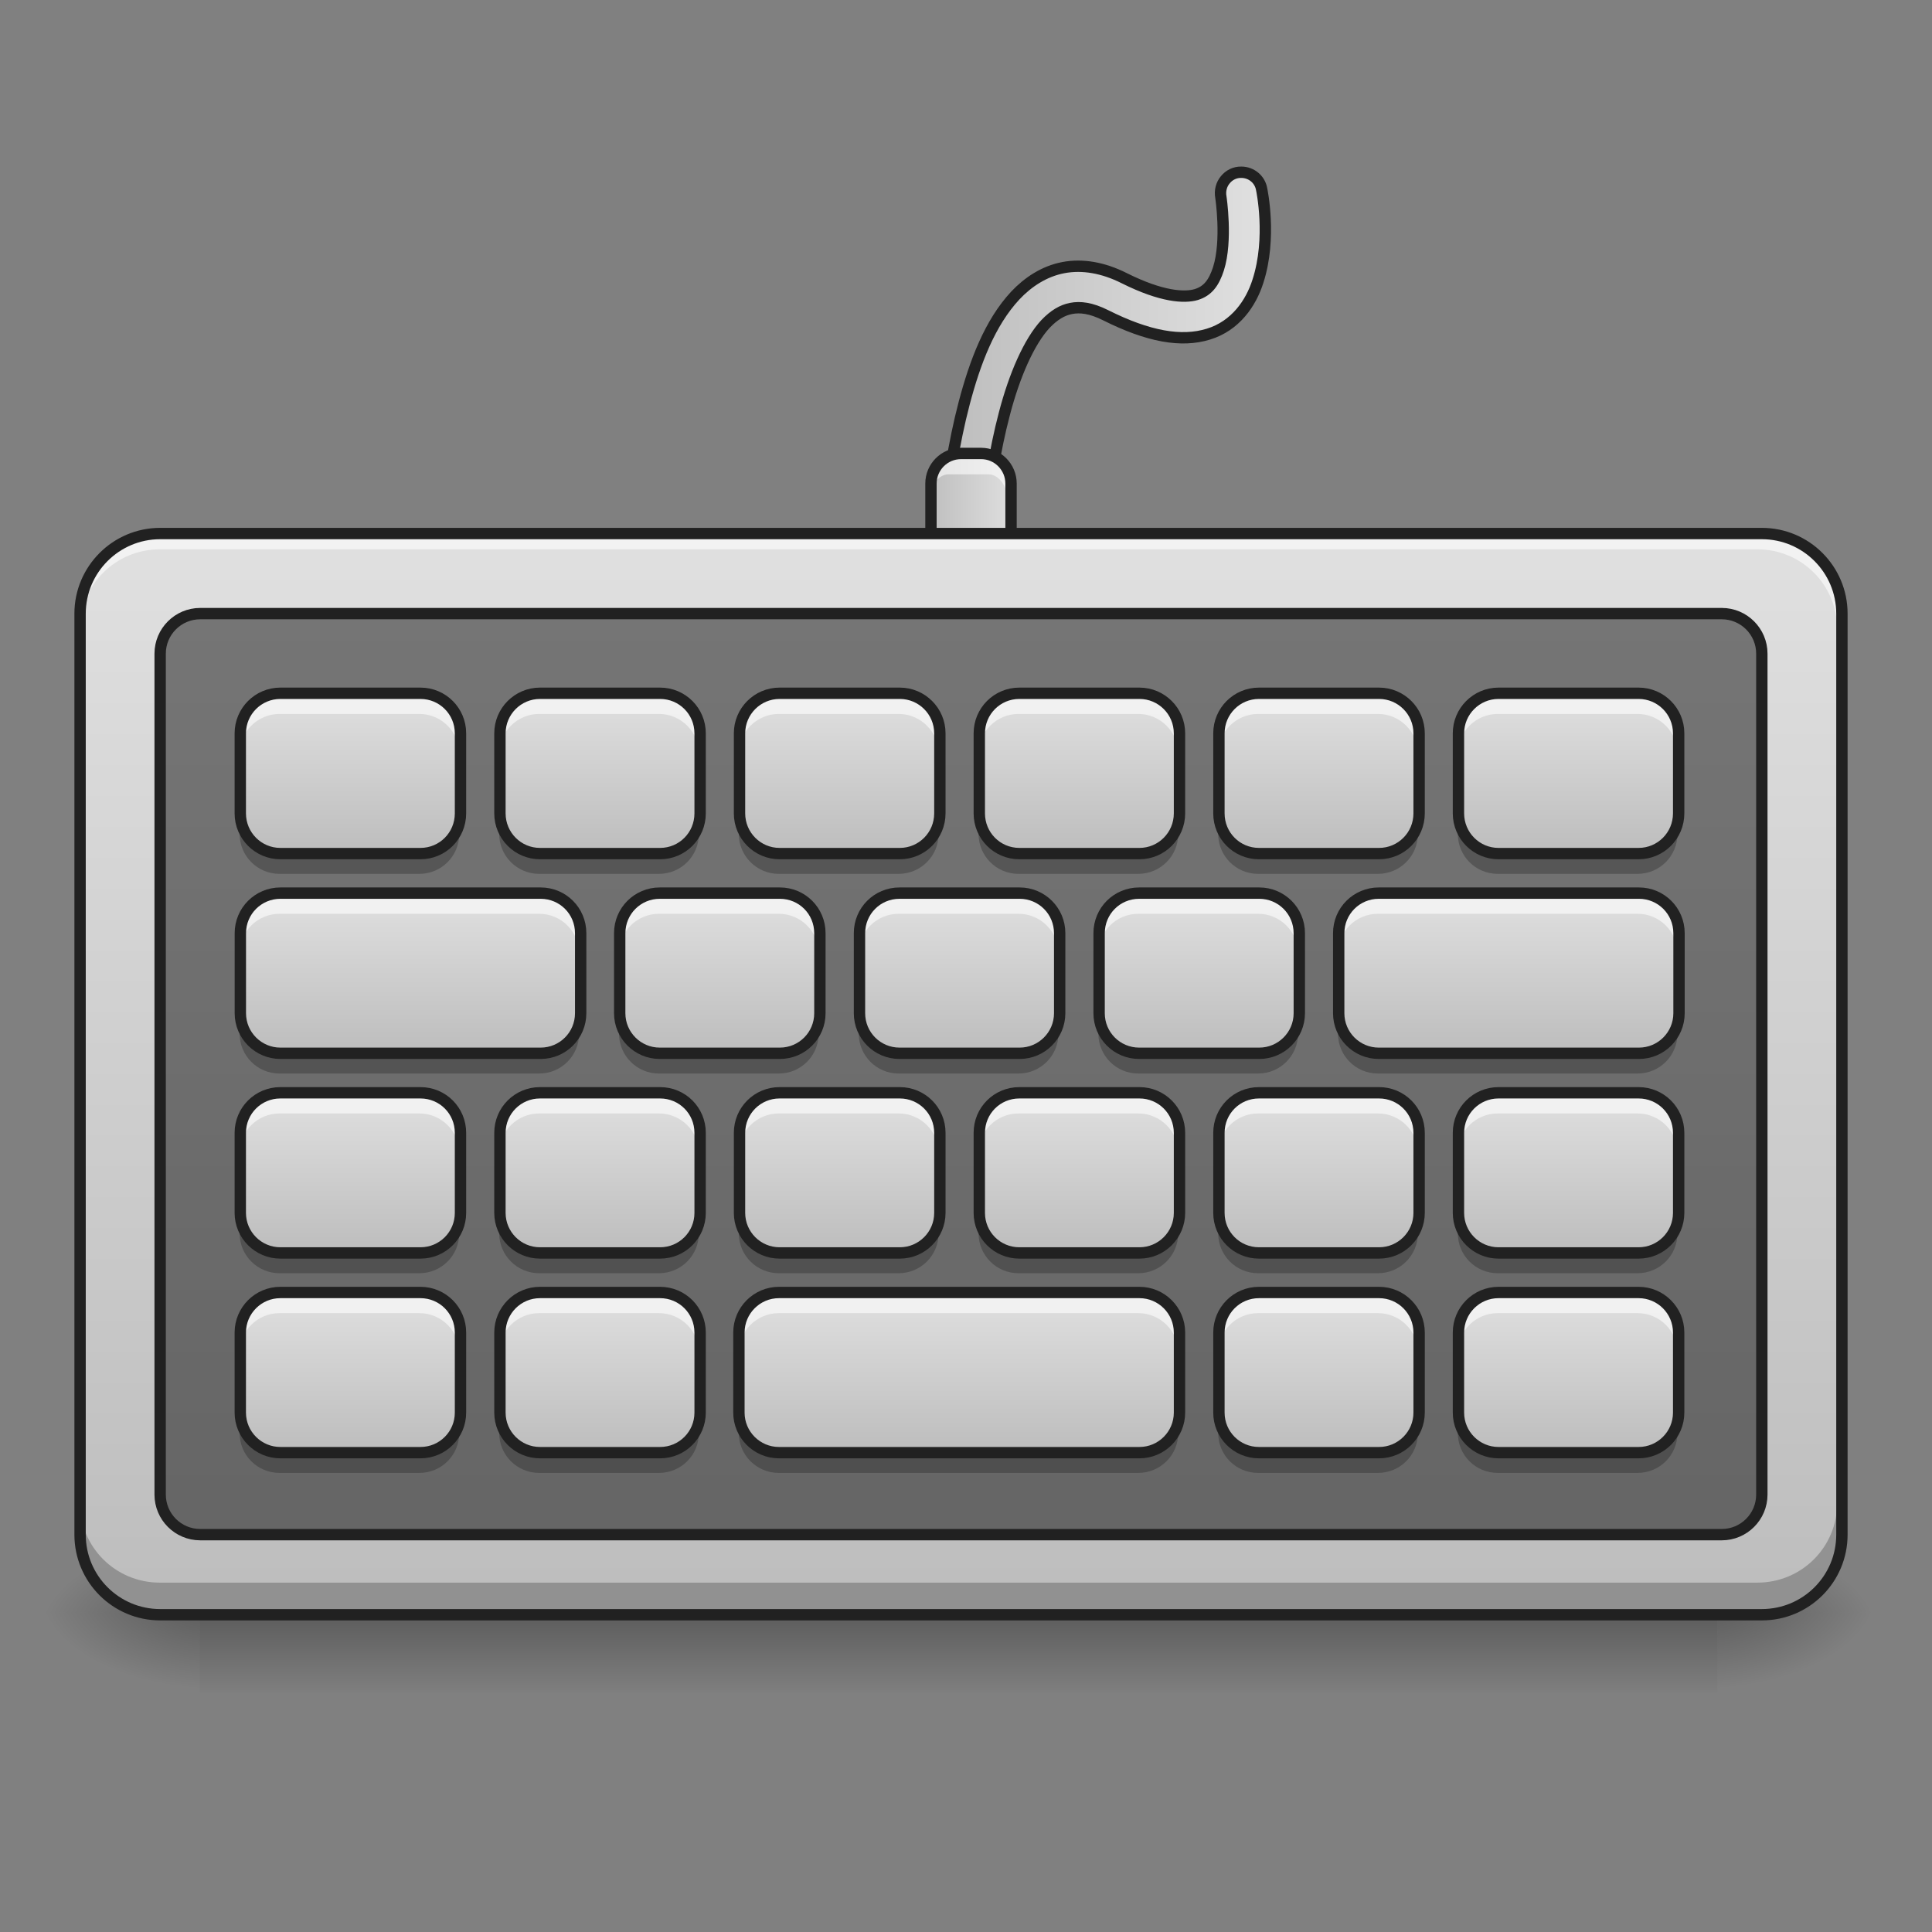 <?xml version="1.0" encoding="UTF-8"?>
<svg xmlns="http://www.w3.org/2000/svg" xmlns:xlink="http://www.w3.org/1999/xlink" width="48px" height="48px" viewBox="0 0 48 48" version="1.1">
<rect x="0" y="0" width="48" height="48" fill="#808080" stroke="none"/>
<defs>
<linearGradient id="linear0" gradientUnits="userSpaceOnUse" x1="254" y1="233.5" x2="254" y2="254.667" gradientTransform="matrix(0.094,0,0,0.094,-0,18.174)">
<stop offset="0" style="stop-color:rgb(0%,0%,0%);stop-opacity:0.275;"/>
<stop offset="1" style="stop-color:rgb(0%,0%,0%);stop-opacity:0;"/>
</linearGradient>
<radialGradient id="radial0" gradientUnits="userSpaceOnUse" cx="450.909" cy="189.579" fx="450.909" fy="189.579" r="21.167" gradientTransform="matrix(0,-0.117,-0.211,-0,82.165,93.408)">
<stop offset="0" style="stop-color:rgb(0%,0%,0%);stop-opacity:0.314;"/>
<stop offset="0.222" style="stop-color:rgb(0%,0%,0%);stop-opacity:0.275;"/>
<stop offset="1" style="stop-color:rgb(0%,0%,0%);stop-opacity:0;"/>
</radialGradient>
<radialGradient id="radial1" gradientUnits="userSpaceOnUse" cx="450.909" cy="189.579" fx="450.909" fy="189.579" r="21.167" gradientTransform="matrix(-0,0.117,0.211,0,-34.536,-13.276)">
<stop offset="0" style="stop-color:rgb(0%,0%,0%);stop-opacity:0.314;"/>
<stop offset="0.222" style="stop-color:rgb(0%,0%,0%);stop-opacity:0.275;"/>
<stop offset="1" style="stop-color:rgb(0%,0%,0%);stop-opacity:0;"/>
</radialGradient>
<radialGradient id="radial2" gradientUnits="userSpaceOnUse" cx="450.909" cy="189.579" fx="450.909" fy="189.579" r="21.167" gradientTransform="matrix(-0,-0.117,0.211,-0,-34.536,93.408)">
<stop offset="0" style="stop-color:rgb(0%,0%,0%);stop-opacity:0.314;"/>
<stop offset="0.222" style="stop-color:rgb(0%,0%,0%);stop-opacity:0.275;"/>
<stop offset="1" style="stop-color:rgb(0%,0%,0%);stop-opacity:0;"/>
</radialGradient>
<radialGradient id="radial3" gradientUnits="userSpaceOnUse" cx="450.909" cy="189.579" fx="450.909" fy="189.579" r="21.167" gradientTransform="matrix(0,0.117,-0.211,0,82.165,-13.276)">
<stop offset="0" style="stop-color:rgb(0%,0%,0%);stop-opacity:0.314;"/>
<stop offset="0.222" style="stop-color:rgb(0%,0%,0%);stop-opacity:0.275;"/>
<stop offset="1" style="stop-color:rgb(0%,0%,0%);stop-opacity:0;"/>
</radialGradient>
<linearGradient id="linear1" gradientUnits="userSpaceOnUse" x1="248.51" y1="-113.104" x2="334.441" y2="-113.104" gradientTransform="matrix(1,0,0,1,0,0)">
<stop offset="0" style="stop-color:rgb(74.118%,74.118%,74.118%);stop-opacity:1;"/>
<stop offset="1" style="stop-color:rgb(87.843%,87.843%,87.843%);stop-opacity:1;"/>
</linearGradient>
<linearGradient id="linear2" gradientUnits="userSpaceOnUse" x1="248.509" y1="-113.088" x2="334.441" y2="-113.088" gradientTransform="matrix(1,0,0,1,0,0)">
<stop offset="0" style="stop-color:rgb(74.118%,74.118%,74.118%);stop-opacity:1;"/>
<stop offset="1" style="stop-color:rgb(87.843%,87.843%,87.843%);stop-opacity:1;"/>
</linearGradient>
<linearGradient id="linear3" gradientUnits="userSpaceOnUse" x1="244.562" y1="-76.062" x2="268.729" y2="-76.062" gradientTransform="matrix(0.094,0,0,0.094,0,20.158)">
<stop offset="0" style="stop-color:rgb(74.118%,74.118%,74.118%);stop-opacity:1;"/>
<stop offset="1" style="stop-color:rgb(87.843%,87.843%,87.843%);stop-opacity:1;"/>
</linearGradient>
<linearGradient id="linear4" gradientUnits="userSpaceOnUse" x1="254" y1="180.583" x2="254" y2="-105.167" gradientTransform="matrix(0.094,0,0,0.094,0,23.135)">
<stop offset="0" style="stop-color:rgb(74.118%,74.118%,74.118%);stop-opacity:1;"/>
<stop offset="1" style="stop-color:rgb(87.843%,87.843%,87.843%);stop-opacity:1;"/>
</linearGradient>
<linearGradient id="linear5" gradientUnits="userSpaceOnUse" x1="105.833" y1="-31.083" x2="105.833" y2="-73.417" gradientTransform="matrix(0.094,0,0,0.094,11.411,24.127)">
<stop offset="0" style="stop-color:rgb(74.118%,74.118%,74.118%);stop-opacity:1;"/>
<stop offset="1" style="stop-color:rgb(87.843%,87.843%,87.843%);stop-opacity:1;"/>
</linearGradient>
<linearGradient id="linear6" gradientUnits="userSpaceOnUse" x1="105.833" y1="-31.083" x2="105.833" y2="-73.417" gradientTransform="matrix(0.094,0,0,0.094,23.319,24.127)">
<stop offset="0" style="stop-color:rgb(74.118%,74.118%,74.118%);stop-opacity:1;"/>
<stop offset="1" style="stop-color:rgb(87.843%,87.843%,87.843%);stop-opacity:1;"/>
</linearGradient>
<linearGradient id="linear7" gradientUnits="userSpaceOnUse" x1="105.833" y1="-31.083" x2="105.833" y2="-73.417" gradientTransform="matrix(0.094,0,0,0.094,17.365,24.127)">
<stop offset="0" style="stop-color:rgb(74.118%,74.118%,74.118%);stop-opacity:1;"/>
<stop offset="1" style="stop-color:rgb(87.843%,87.843%,87.843%);stop-opacity:1;"/>
</linearGradient>
<linearGradient id="linear8" gradientUnits="userSpaceOnUse" x1="105.833" y1="-31.083" x2="105.833" y2="-73.417" gradientTransform="matrix(0.094,0,0,0.094,5.458,24.127)">
<stop offset="0" style="stop-color:rgb(74.118%,74.118%,74.118%);stop-opacity:1;"/>
<stop offset="1" style="stop-color:rgb(87.843%,87.843%,87.843%);stop-opacity:1;"/>
</linearGradient>
<linearGradient id="linear9" gradientUnits="userSpaceOnUse" x1="105.833" y1="-31.083" x2="105.833" y2="-73.417" gradientTransform="matrix(0.094,0,0,0.094,-0.496,24.127)">
<stop offset="0" style="stop-color:rgb(74.118%,74.118%,74.118%);stop-opacity:1;"/>
<stop offset="1" style="stop-color:rgb(87.843%,87.843%,87.843%);stop-opacity:1;"/>
</linearGradient>
<linearGradient id="linear10" gradientUnits="userSpaceOnUse" x1="105.833" y1="-31.083" x2="105.833" y2="-73.417" gradientTransform="matrix(0.094,0,0,0.094,8.434,29.089)">
<stop offset="0" style="stop-color:rgb(74.118%,74.118%,74.118%);stop-opacity:1;"/>
<stop offset="1" style="stop-color:rgb(87.843%,87.843%,87.843%);stop-opacity:1;"/>
</linearGradient>
<linearGradient id="linear11" gradientUnits="userSpaceOnUse" x1="105.833" y1="-31.083" x2="105.833" y2="-73.417" gradientTransform="matrix(0.094,0,0,0.094,14.388,29.089)">
<stop offset="0" style="stop-color:rgb(74.118%,74.118%,74.118%);stop-opacity:1;"/>
<stop offset="1" style="stop-color:rgb(87.843%,87.843%,87.843%);stop-opacity:1;"/>
</linearGradient>
<linearGradient id="linear12" gradientUnits="userSpaceOnUse" x1="105.833" y1="-31.083" x2="105.833" y2="-73.417" gradientTransform="matrix(0.094,0,0,0.094,-0.992,29.089)">
<stop offset="0" style="stop-color:rgb(74.118%,74.118%,74.118%);stop-opacity:1;"/>
<stop offset="1" style="stop-color:rgb(87.843%,87.843%,87.843%);stop-opacity:1;"/>
</linearGradient>
<linearGradient id="linear13" gradientUnits="userSpaceOnUse" x1="105.833" y1="-31.083" x2="105.833" y2="-73.417" gradientTransform="matrix(0.094,0,0,0.094,26.295,29.089)">
<stop offset="0" style="stop-color:rgb(74.118%,74.118%,74.118%);stop-opacity:1;"/>
<stop offset="1" style="stop-color:rgb(87.843%,87.843%,87.843%);stop-opacity:1;"/>
</linearGradient>
<linearGradient id="linear14" gradientUnits="userSpaceOnUse" x1="105.833" y1="-31.083" x2="105.833" y2="-73.417" gradientTransform="matrix(0.094,0,0,0.094,20.342,29.089)">
<stop offset="0" style="stop-color:rgb(74.118%,74.118%,74.118%);stop-opacity:1;"/>
<stop offset="1" style="stop-color:rgb(87.843%,87.843%,87.843%);stop-opacity:1;"/>
</linearGradient>
<linearGradient id="linear15" gradientUnits="userSpaceOnUse" x1="105.833" y1="-31.083" x2="105.833" y2="-73.417" gradientTransform="matrix(0.094,0,0,0.094,29.768,24.127)">
<stop offset="0" style="stop-color:rgb(74.118%,74.118%,74.118%);stop-opacity:1;"/>
<stop offset="1" style="stop-color:rgb(87.843%,87.843%,87.843%);stop-opacity:1;"/>
</linearGradient>
<linearGradient id="linear16" gradientUnits="userSpaceOnUse" x1="105.833" y1="-31.083" x2="105.833" y2="-73.417" gradientTransform="matrix(0.094,0,0,0.094,11.411,34.05)">
<stop offset="0" style="stop-color:rgb(74.118%,74.118%,74.118%);stop-opacity:1;"/>
<stop offset="1" style="stop-color:rgb(87.843%,87.843%,87.843%);stop-opacity:1;"/>
</linearGradient>
<linearGradient id="linear17" gradientUnits="userSpaceOnUse" x1="105.833" y1="-31.083" x2="105.833" y2="-73.417" gradientTransform="matrix(0.094,0,0,0.094,23.319,34.05)">
<stop offset="0" style="stop-color:rgb(74.118%,74.118%,74.118%);stop-opacity:1;"/>
<stop offset="1" style="stop-color:rgb(87.843%,87.843%,87.843%);stop-opacity:1;"/>
</linearGradient>
<linearGradient id="linear18" gradientUnits="userSpaceOnUse" x1="105.833" y1="-31.083" x2="105.833" y2="-73.417" gradientTransform="matrix(0.094,0,0,0.094,17.365,34.05)">
<stop offset="0" style="stop-color:rgb(74.118%,74.118%,74.118%);stop-opacity:1;"/>
<stop offset="1" style="stop-color:rgb(87.843%,87.843%,87.843%);stop-opacity:1;"/>
</linearGradient>
<linearGradient id="linear19" gradientUnits="userSpaceOnUse" x1="105.833" y1="-31.083" x2="105.833" y2="-73.417" gradientTransform="matrix(0.094,0,0,0.094,5.458,34.05)">
<stop offset="0" style="stop-color:rgb(74.118%,74.118%,74.118%);stop-opacity:1;"/>
<stop offset="1" style="stop-color:rgb(87.843%,87.843%,87.843%);stop-opacity:1;"/>
</linearGradient>
<linearGradient id="linear20" gradientUnits="userSpaceOnUse" x1="105.833" y1="-31.083" x2="105.833" y2="-73.417" gradientTransform="matrix(0.094,0,0,0.094,-0.496,34.05)">
<stop offset="0" style="stop-color:rgb(74.118%,74.118%,74.118%);stop-opacity:1;"/>
<stop offset="1" style="stop-color:rgb(87.843%,87.843%,87.843%);stop-opacity:1;"/>
</linearGradient>
<linearGradient id="linear21" gradientUnits="userSpaceOnUse" x1="105.833" y1="-31.083" x2="105.833" y2="-73.417" gradientTransform="matrix(0.094,0,0,0.094,29.768,34.05)">
<stop offset="0" style="stop-color:rgb(74.118%,74.118%,74.118%);stop-opacity:1;"/>
<stop offset="1" style="stop-color:rgb(87.843%,87.843%,87.843%);stop-opacity:1;"/>
</linearGradient>
<linearGradient id="linear22" gradientUnits="userSpaceOnUse" x1="105.833" y1="-31.083" x2="105.833" y2="-73.417" gradientTransform="matrix(0.094,0,0,0.094,23.319,39.012)">
<stop offset="0" style="stop-color:rgb(74.118%,74.118%,74.118%);stop-opacity:1;"/>
<stop offset="1" style="stop-color:rgb(87.843%,87.843%,87.843%);stop-opacity:1;"/>
</linearGradient>
<linearGradient id="linear23" gradientUnits="userSpaceOnUse" x1="105.833" y1="-31.083" x2="105.833" y2="-73.417" gradientTransform="matrix(0.094,0,0,0.094,17.365,39.012)">
<stop offset="0" style="stop-color:rgb(74.118%,74.118%,74.118%);stop-opacity:1;"/>
<stop offset="1" style="stop-color:rgb(87.843%,87.843%,87.843%);stop-opacity:1;"/>
</linearGradient>
<linearGradient id="linear24" gradientUnits="userSpaceOnUse" x1="105.833" y1="-31.083" x2="105.833" y2="-73.417" gradientTransform="matrix(0.094,0,0,0.094,5.458,39.012)">
<stop offset="0" style="stop-color:rgb(74.118%,74.118%,74.118%);stop-opacity:1;"/>
<stop offset="1" style="stop-color:rgb(87.843%,87.843%,87.843%);stop-opacity:1;"/>
</linearGradient>
<linearGradient id="linear25" gradientUnits="userSpaceOnUse" x1="105.833" y1="-31.083" x2="105.833" y2="-73.417" gradientTransform="matrix(0.094,0,0,0.094,-0.496,39.012)">
<stop offset="0" style="stop-color:rgb(74.118%,74.118%,74.118%);stop-opacity:1;"/>
<stop offset="1" style="stop-color:rgb(87.843%,87.843%,87.843%);stop-opacity:1;"/>
</linearGradient>
<linearGradient id="linear26" gradientUnits="userSpaceOnUse" x1="105.833" y1="-31.083" x2="105.833" y2="-73.417" gradientTransform="matrix(0.094,0,0,0.094,29.768,39.012)">
<stop offset="0" style="stop-color:rgb(74.118%,74.118%,74.118%);stop-opacity:1;"/>
<stop offset="1" style="stop-color:rgb(87.843%,87.843%,87.843%);stop-opacity:1;"/>
</linearGradient>
</defs>
<g id="surface1">
<path style=" stroke:none;fill-rule:nonzero;fill:url(#linear0);" d="M 4.961 40.066 L 42.668 40.066 L 42.668 42.051 L 4.961 42.051 Z M 4.961 40.066 "/>
<path style=" stroke:none;fill-rule:nonzero;fill:url(#radial0);" d="M 42.668 40.066 L 46.637 40.066 L 46.637 38.082 L 42.668 38.082 Z M 42.668 40.066 "/>
<path style=" stroke:none;fill-rule:nonzero;fill:url(#radial1);" d="M 4.961 40.066 L 0.992 40.066 L 0.992 42.051 L 4.961 42.051 Z M 4.961 40.066 "/>
<path style=" stroke:none;fill-rule:nonzero;fill:url(#radial2);" d="M 4.961 40.066 L 0.992 40.066 L 0.992 38.082 L 4.961 38.082 Z M 4.961 40.066 "/>
<path style=" stroke:none;fill-rule:nonzero;fill:url(#radial3);" d="M 42.668 40.066 L 46.637 40.066 L 46.637 42.051 L 42.668 42.051 Z M 42.668 40.066 "/>
<path style="fill:none;stroke-width:10.975;stroke-linecap:round;stroke-linejoin:miter;stroke:url(#linear1);stroke-miterlimit:4;" d="M 254.017 -62.848 C 254.017 -62.848 256.809 -154.964 294.68 -136.008 C 337.009 -114.843 328.094 -163.38 328.094 -163.38 " transform="matrix(0.094,0,0,0.094,0,20.158)"/>
<path style="fill-rule:nonzero;fill:url(#linear2);stroke-width:3;stroke-linecap:round;stroke-linejoin:miter;stroke:rgb(12.941%,12.941%,12.941%);stroke-opacity:1;stroke-miterlimit:4;" d="M 328.094 -168.921 C 326.427 -168.963 324.886 -168.213 323.844 -166.921 C 322.803 -165.671 322.386 -164.005 322.678 -162.38 C 322.678 -162.38 324.427 -150.881 322.053 -143.424 C 320.844 -139.716 319.261 -137.549 316.178 -136.591 C 313.053 -135.674 307.054 -135.966 297.138 -140.924 C 291.597 -143.715 286.098 -144.673 281.056 -143.715 C 276.015 -142.757 271.724 -139.924 268.349 -136.341 C 261.6 -129.092 257.684 -118.676 254.851 -107.927 C 249.185 -86.387 248.518 -63.015 248.518 -63.015 C 248.435 -61.015 249.393 -59.14 251.059 -58.098 C 252.768 -57.015 254.892 -56.973 256.642 -57.89 C 258.35 -58.848 259.475 -60.681 259.475 -62.681 C 259.475 -62.681 260.225 -85.304 265.475 -105.135 C 268.058 -115.051 271.932 -124.092 276.349 -128.842 C 278.598 -131.175 280.723 -132.466 283.098 -132.925 C 285.473 -133.383 288.306 -133.091 292.222 -131.133 C 303.513 -125.467 312.262 -123.925 319.386 -126.133 C 326.51 -128.3 330.635 -134.299 332.468 -140.09 C 336.218 -151.589 333.468 -164.38 333.468 -164.38 C 333.052 -167.005 330.76 -168.921 328.094 -168.921 Z M 328.094 -168.921 " transform="matrix(0.094,0,0,0.094,0,20.158)"/>
<path style=" stroke:none;fill-rule:nonzero;fill:url(#linear3);" d="M 23.566 11.289 L 24.559 11.289 C 24.832 11.289 25.055 11.625 25.055 12.035 L 25.055 14.02 C 25.055 14.43 24.832 14.762 24.559 14.762 L 23.566 14.762 C 23.293 14.762 23.07 14.43 23.07 14.02 L 23.07 12.035 C 23.07 11.625 23.293 11.289 23.566 11.289 Z M 23.566 11.289 "/>
<path style=" stroke:none;fill-rule:nonzero;fill:rgb(100%,100%,100%);fill-opacity:0.588;" d="M 23.566 11.289 C 23.293 11.289 23.07 11.621 23.07 12.035 L 23.07 12.531 C 23.07 12.117 23.293 11.785 23.566 11.785 L 24.559 11.785 C 24.832 11.785 25.055 12.117 25.055 12.531 L 25.055 12.035 C 25.055 11.621 24.832 11.289 24.559 11.289 Z M 23.566 11.289 "/>
<path style="fill:none;stroke-width:3;stroke-linecap:round;stroke-linejoin:round;stroke:rgb(12.941%,12.941%,12.941%);stroke-opacity:1;stroke-miterlimit:4;" d="M 254.017 -94.595 L 259.309 -94.595 C 263.683 -94.595 267.224 -91.012 267.224 -86.637 L 267.224 -65.473 C 267.224 -61.098 263.683 -57.557 259.309 -57.557 L 254.017 -57.557 C 249.601 -57.557 246.06 -61.098 246.06 -65.473 L 246.06 -86.637 C 246.06 -91.012 249.601 -94.595 254.017 -94.595 Z M 254.017 -94.595 " transform="matrix(0.094,0,0,0.094,0,20.158)"/>
<path style=" stroke:none;fill-rule:nonzero;fill:url(#linear4);" d="M 3.969 13.273 L 43.66 13.273 C 44.758 13.273 45.645 14.164 45.645 15.258 L 45.645 38.082 C 45.645 39.18 44.758 40.066 43.66 40.066 L 3.969 40.066 C 2.875 40.066 1.984 39.18 1.984 38.082 L 1.984 15.258 C 1.984 14.164 2.875 13.273 3.969 13.273 Z M 3.969 13.273 "/>
<path style="fill-rule:nonzero;fill:rgb(0%,0%,0%);fill-opacity:0.471;stroke-width:3;stroke-linecap:round;stroke-linejoin:round;stroke:rgb(12.941%,12.941%,12.941%);stroke-opacity:1;stroke-miterlimit:4;" d="M 52.912 -52.266 L 455.082 -52.266 C 460.914 -52.266 465.664 -47.516 465.664 -41.683 L 465.664 180.587 C 465.664 186.42 460.914 191.17 455.082 191.17 L 52.912 191.17 C 47.079 191.17 42.329 186.42 42.329 180.587 L 42.329 -41.683 C 42.329 -47.516 47.079 -52.266 52.912 -52.266 Z M 52.912 -52.266 " transform="matrix(0.094,0,0,0.094,0,20.158)"/>
<path style=" stroke:none;fill-rule:nonzero;fill:url(#linear5);" d="M 19.348 17.242 L 22.328 17.242 C 22.875 17.242 23.32 17.688 23.32 18.234 L 23.32 20.219 C 23.32 20.77 22.875 21.215 22.328 21.215 L 19.348 21.215 C 18.801 21.215 18.355 20.77 18.355 20.219 L 18.355 18.234 C 18.355 17.688 18.801 17.242 19.348 17.242 Z M 19.348 17.242 "/>
<path style=" stroke:none;fill-rule:nonzero;fill:rgb(100%,100%,100%);fill-opacity:0.588;" d="M 19.348 17.242 C 18.801 17.242 18.355 17.688 18.355 18.234 L 18.355 18.73 C 18.355 18.184 18.801 17.738 19.348 17.738 L 22.328 17.738 C 22.875 17.738 23.32 18.184 23.32 18.73 L 23.32 18.234 C 23.32 17.688 22.875 17.242 22.328 17.242 Z M 19.348 17.242 "/>
<path style=" stroke:none;fill-rule:nonzero;fill:rgb(0%,0%,0%);fill-opacity:0.235;" d="M 19.348 21.711 C 18.801 21.711 18.355 21.266 18.355 20.719 L 18.355 20.219 C 18.355 20.77 18.801 21.215 19.348 21.215 L 22.328 21.215 C 22.875 21.215 23.32 20.77 23.32 20.219 L 23.32 20.719 C 23.32 21.266 22.875 21.711 22.328 21.711 Z M 19.348 21.711 "/>
<path style="fill:none;stroke-width:3;stroke-linecap:round;stroke-linejoin:round;stroke:rgb(12.941%,12.941%,12.941%);stroke-opacity:1;stroke-miterlimit:4;" d="M 84.647 -73.434 L 116.436 -73.434 C 122.268 -73.434 127.018 -68.685 127.018 -62.852 L 127.018 -41.687 C 127.018 -35.813 122.268 -31.063 116.436 -31.063 L 84.647 -31.063 C 78.814 -31.063 74.065 -35.813 74.065 -41.687 L 74.065 -62.852 C 74.065 -68.685 78.814 -73.434 84.647 -73.434 Z M 84.647 -73.434 " transform="matrix(0.094,0,0,0.094,11.411,24.127)"/>
<path style=" stroke:none;fill-rule:nonzero;fill:rgb(100%,100%,100%);fill-opacity:0.588;" d="M 3.969 13.273 C 2.871 13.273 1.984 14.16 1.984 15.258 L 1.984 15.633 C 1.984 14.531 2.871 13.648 3.969 13.648 L 43.66 13.648 C 44.762 13.648 45.645 14.531 45.645 15.633 L 45.645 15.258 C 45.645 14.16 44.762 13.273 43.66 13.273 Z M 3.969 13.273 "/>
<path style=" stroke:none;fill-rule:nonzero;fill:rgb(0%,0%,0%);fill-opacity:0.235;" d="M 1.984 37.336 L 1.984 38.082 C 1.984 39.18 2.871 40.066 3.969 40.066 L 43.66 40.066 C 44.762 40.066 45.645 39.18 45.645 38.082 L 45.645 37.336 C 45.645 38.438 44.762 39.32 43.66 39.32 L 3.969 39.32 C 2.871 39.32 1.984 38.438 1.984 37.336 Z M 1.984 37.336 "/>
<path style="fill:none;stroke-width:3;stroke-linecap:round;stroke-linejoin:round;stroke:rgb(12.941%,12.941%,12.941%);stroke-opacity:1;stroke-miterlimit:4;" d="M 42.329 -73.43 L 465.664 -73.43 C 477.371 -73.43 486.829 -63.931 486.829 -52.266 L 486.829 191.17 C 486.829 202.877 477.371 212.334 465.664 212.334 L 42.329 212.334 C 30.664 212.334 21.165 202.877 21.165 191.17 L 21.165 -52.266 C 21.165 -63.931 30.664 -73.43 42.329 -73.43 Z M 42.329 -73.43 " transform="matrix(0.094,0,0,0.094,0,20.158)"/>
<path style=" stroke:none;fill-rule:nonzero;fill:url(#linear6);" d="M 31.258 17.242 L 34.234 17.242 C 34.781 17.242 35.227 17.688 35.227 18.234 L 35.227 20.219 C 35.227 20.77 34.781 21.215 34.234 21.215 L 31.258 21.215 C 30.707 21.215 30.266 20.77 30.266 20.219 L 30.266 18.234 C 30.266 17.688 30.707 17.242 31.258 17.242 Z M 31.258 17.242 "/>
<path style=" stroke:none;fill-rule:nonzero;fill:rgb(100%,100%,100%);fill-opacity:0.588;" d="M 31.258 17.242 C 30.707 17.242 30.266 17.688 30.266 18.234 L 30.266 18.73 C 30.266 18.184 30.707 17.738 31.258 17.738 L 34.234 17.738 C 34.785 17.738 35.227 18.184 35.227 18.73 L 35.227 18.234 C 35.227 17.688 34.785 17.242 34.234 17.242 Z M 31.258 17.242 "/>
<path style=" stroke:none;fill-rule:nonzero;fill:rgb(0%,0%,0%);fill-opacity:0.235;" d="M 31.258 21.711 C 30.707 21.711 30.266 21.266 30.266 20.719 L 30.266 20.219 C 30.266 20.77 30.707 21.215 31.258 21.215 L 34.234 21.215 C 34.785 21.215 35.227 20.77 35.227 20.219 L 35.227 20.719 C 35.227 21.266 34.785 21.711 34.234 21.711 Z M 31.258 21.711 "/>
<path style="fill:none;stroke-width:3;stroke-linecap:round;stroke-linejoin:round;stroke:rgb(12.941%,12.941%,12.941%);stroke-opacity:1;stroke-miterlimit:4;" d="M 84.677 -73.434 L 116.423 -73.434 C 122.256 -73.434 127.006 -68.685 127.006 -62.852 L 127.006 -41.687 C 127.006 -35.813 122.256 -31.063 116.423 -31.063 L 84.677 -31.063 C 78.802 -31.063 74.094 -35.813 74.094 -41.687 L 74.094 -62.852 C 74.094 -68.685 78.802 -73.434 84.677 -73.434 Z M 84.677 -73.434 " transform="matrix(0.094,0,0,0.094,23.319,24.127)"/>
<path style=" stroke:none;fill-rule:nonzero;fill:url(#linear7);" d="M 25.305 17.242 L 28.281 17.242 C 28.828 17.242 29.273 17.688 29.273 18.234 L 29.273 20.219 C 29.273 20.77 28.828 21.215 28.281 21.215 L 25.305 21.215 C 24.754 21.215 24.312 20.77 24.312 20.219 L 24.312 18.234 C 24.312 17.688 24.754 17.242 25.305 17.242 Z M 25.305 17.242 "/>
<path style=" stroke:none;fill-rule:nonzero;fill:rgb(100%,100%,100%);fill-opacity:0.588;" d="M 25.305 17.242 C 24.754 17.242 24.312 17.688 24.312 18.234 L 24.312 18.73 C 24.312 18.184 24.754 17.738 25.305 17.738 L 28.281 17.738 C 28.828 17.738 29.273 18.184 29.273 18.73 L 29.273 18.234 C 29.273 17.688 28.828 17.242 28.281 17.242 Z M 25.305 17.242 "/>
<path style=" stroke:none;fill-rule:nonzero;fill:rgb(0%,0%,0%);fill-opacity:0.235;" d="M 25.305 21.711 C 24.754 21.711 24.312 21.266 24.312 20.719 L 24.312 20.219 C 24.312 20.77 24.754 21.215 25.305 21.215 L 28.281 21.215 C 28.828 21.215 29.273 20.77 29.273 20.219 L 29.273 20.719 C 29.273 21.266 28.828 21.711 28.281 21.711 Z M 25.305 21.711 "/>
<path style="fill:none;stroke-width:3;stroke-linecap:round;stroke-linejoin:round;stroke:rgb(12.941%,12.941%,12.941%);stroke-opacity:1;stroke-miterlimit:4;" d="M 84.683 -73.434 L 116.43 -73.434 C 122.262 -73.434 127.012 -68.685 127.012 -62.852 L 127.012 -41.687 C 127.012 -35.813 122.262 -31.063 116.43 -31.063 L 84.683 -31.063 C 78.808 -31.063 74.1 -35.813 74.1 -41.687 L 74.1 -62.852 C 74.1 -68.685 78.808 -73.434 84.683 -73.434 Z M 84.683 -73.434 " transform="matrix(0.094,0,0,0.094,17.365,24.127)"/>
<path style=" stroke:none;fill-rule:nonzero;fill:url(#linear8);" d="M 13.395 17.242 L 16.371 17.242 C 16.922 17.242 17.363 17.688 17.363 18.234 L 17.363 20.219 C 17.363 20.77 16.922 21.215 16.371 21.215 L 13.395 21.215 C 12.848 21.215 12.402 20.77 12.402 20.219 L 12.402 18.234 C 12.402 17.688 12.848 17.242 13.395 17.242 Z M 13.395 17.242 "/>
<path style=" stroke:none;fill-rule:nonzero;fill:rgb(100%,100%,100%);fill-opacity:0.588;" d="M 13.395 17.242 C 12.848 17.242 12.402 17.688 12.402 18.234 L 12.402 18.73 C 12.402 18.184 12.848 17.738 13.395 17.738 L 16.371 17.738 C 16.922 17.738 17.363 18.184 17.363 18.73 L 17.363 18.234 C 17.363 17.688 16.922 17.242 16.371 17.242 Z M 13.395 17.242 "/>
<path style=" stroke:none;fill-rule:nonzero;fill:rgb(0%,0%,0%);fill-opacity:0.235;" d="M 13.395 21.711 C 12.848 21.711 12.402 21.266 12.402 20.719 L 12.402 20.219 C 12.402 20.77 12.848 21.215 13.395 21.215 L 16.371 21.215 C 16.922 21.215 17.363 20.77 17.363 20.219 L 17.363 20.719 C 17.363 21.266 16.922 21.711 16.371 21.711 Z M 13.395 21.711 "/>
<path style="fill:none;stroke-width:3;stroke-linecap:round;stroke-linejoin:round;stroke:rgb(12.941%,12.941%,12.941%);stroke-opacity:1;stroke-miterlimit:4;" d="M 84.653 -73.434 L 116.4 -73.434 C 122.274 -73.434 126.982 -68.685 126.982 -62.852 L 126.982 -41.687 C 126.982 -35.813 122.274 -31.063 116.4 -31.063 L 84.653 -31.063 C 78.82 -31.063 74.071 -35.813 74.071 -41.687 L 74.071 -62.852 C 74.071 -68.685 78.82 -73.434 84.653 -73.434 Z M 84.653 -73.434 " transform="matrix(0.094,0,0,0.094,5.458,24.127)"/>
<path style=" stroke:none;fill-rule:nonzero;fill:url(#linear9);" d="M 6.945 17.242 L 10.418 17.242 C 10.969 17.242 11.41 17.688 11.41 18.234 L 11.41 20.219 C 11.41 20.77 10.969 21.215 10.418 21.215 L 6.945 21.215 C 6.398 21.215 5.953 20.77 5.953 20.219 L 5.953 18.234 C 5.953 17.688 6.398 17.242 6.945 17.242 Z M 6.945 17.242 "/>
<path style=" stroke:none;fill-rule:nonzero;fill:rgb(100%,100%,100%);fill-opacity:0.588;" d="M 6.945 17.242 C 6.395 17.242 5.953 17.688 5.953 18.234 L 5.953 18.73 C 5.953 18.184 6.395 17.738 6.945 17.738 L 10.418 17.738 C 10.969 17.738 11.41 18.184 11.41 18.73 L 11.41 18.234 C 11.41 17.688 10.969 17.242 10.418 17.242 Z M 6.945 17.242 "/>
<path style=" stroke:none;fill-rule:nonzero;fill:rgb(0%,0%,0%);fill-opacity:0.235;" d="M 6.945 21.711 C 6.395 21.711 5.953 21.266 5.953 20.719 L 5.953 20.219 C 5.953 20.77 6.395 21.215 6.945 21.215 L 10.418 21.215 C 10.969 21.215 11.41 20.77 11.41 20.219 L 11.41 20.719 C 11.41 21.266 10.969 21.711 10.418 21.711 Z M 6.945 21.711 "/>
<path style="fill:none;stroke-width:3;stroke-linecap:round;stroke-linejoin:round;stroke:rgb(12.941%,12.941%,12.941%);stroke-opacity:1;stroke-miterlimit:4;" d="M 79.368 -73.434 L 116.406 -73.434 C 122.28 -73.434 126.988 -68.685 126.988 -62.852 L 126.988 -41.687 C 126.988 -35.813 122.28 -31.063 116.406 -31.063 L 79.368 -31.063 C 73.535 -31.063 68.786 -35.813 68.786 -41.687 L 68.786 -62.852 C 68.786 -68.685 73.535 -73.434 79.368 -73.434 Z M 79.368 -73.434 " transform="matrix(0.094,0,0,0.094,-0.496,24.127)"/>
<path style=" stroke:none;fill-rule:nonzero;fill:url(#linear10);" d="M 16.371 22.207 L 19.348 22.207 C 19.898 22.207 20.34 22.648 20.34 23.199 L 20.34 25.184 C 20.34 25.73 19.898 26.176 19.348 26.176 L 16.371 26.176 C 15.824 26.176 15.379 25.73 15.379 25.184 L 15.379 23.199 C 15.379 22.648 15.824 22.207 16.371 22.207 Z M 16.371 22.207 "/>
<path style=" stroke:none;fill-rule:nonzero;fill:rgb(100%,100%,100%);fill-opacity:0.588;" d="M 16.371 22.207 C 15.824 22.207 15.379 22.648 15.379 23.199 L 15.379 23.695 C 15.379 23.145 15.824 22.703 16.371 22.703 L 19.348 22.703 C 19.898 22.703 20.34 23.145 20.34 23.695 L 20.34 23.199 C 20.34 22.648 19.898 22.207 19.348 22.207 Z M 16.371 22.207 "/>
<path style=" stroke:none;fill-rule:nonzero;fill:rgb(0%,0%,0%);fill-opacity:0.235;" d="M 16.371 26.672 C 15.824 26.672 15.379 26.227 15.379 25.68 L 15.379 25.184 C 15.379 25.73 15.824 26.176 16.371 26.176 L 19.348 26.176 C 19.898 26.176 20.34 25.73 20.34 25.184 L 20.34 25.68 C 20.34 26.227 19.898 26.672 19.348 26.672 Z M 16.371 26.672 "/>
<path style="fill:none;stroke-width:3;stroke-linecap:round;stroke-linejoin:round;stroke:rgb(12.941%,12.941%,12.941%);stroke-opacity:1;stroke-miterlimit:4;" d="M 84.65 -73.398 L 116.397 -73.398 C 122.271 -73.398 126.979 -68.69 126.979 -62.815 L 126.979 -41.651 C 126.979 -35.818 122.271 -31.068 116.397 -31.068 L 84.65 -31.068 C 78.817 -31.068 74.068 -35.818 74.068 -41.651 L 74.068 -62.815 C 74.068 -68.69 78.817 -73.398 84.65 -73.398 Z M 84.65 -73.398 " transform="matrix(0.094,0,0,0.094,8.434,29.089)"/>
<path style=" stroke:none;fill-rule:nonzero;fill:url(#linear11);" d="M 22.328 22.207 L 25.305 22.207 C 25.852 22.207 26.297 22.648 26.297 23.199 L 26.297 25.184 C 26.297 25.73 25.852 26.176 25.305 26.176 L 22.328 26.176 C 21.777 26.176 21.336 25.73 21.336 25.184 L 21.336 23.199 C 21.336 22.648 21.777 22.207 22.328 22.207 Z M 22.328 22.207 "/>
<path style=" stroke:none;fill-rule:nonzero;fill:rgb(100%,100%,100%);fill-opacity:0.588;" d="M 22.328 22.207 C 21.777 22.207 21.336 22.648 21.336 23.199 L 21.336 23.695 C 21.336 23.145 21.777 22.703 22.328 22.703 L 25.305 22.703 C 25.852 22.703 26.297 23.145 26.297 23.695 L 26.297 23.199 C 26.297 22.648 25.852 22.207 25.305 22.207 Z M 22.328 22.207 "/>
<path style=" stroke:none;fill-rule:nonzero;fill:rgb(0%,0%,0%);fill-opacity:0.235;" d="M 22.328 26.672 C 21.777 26.672 21.336 26.227 21.336 25.68 L 21.336 25.184 C 21.336 25.73 21.777 26.176 22.328 26.176 L 25.305 26.176 C 25.852 26.176 26.297 25.73 26.297 25.184 L 26.297 25.68 C 26.297 26.227 25.852 26.672 25.305 26.672 Z M 22.328 26.672 "/>
<path style="fill:none;stroke-width:3;stroke-linecap:round;stroke-linejoin:round;stroke:rgb(12.941%,12.941%,12.941%);stroke-opacity:1;stroke-miterlimit:4;" d="M 84.686 -73.398 L 116.433 -73.398 C 122.265 -73.398 127.015 -68.69 127.015 -62.815 L 127.015 -41.651 C 127.015 -35.818 122.265 -31.068 116.433 -31.068 L 84.686 -31.068 C 78.811 -31.068 74.103 -35.818 74.103 -41.651 L 74.103 -62.815 C 74.103 -68.69 78.811 -73.398 84.686 -73.398 Z M 84.686 -73.398 " transform="matrix(0.094,0,0,0.094,14.388,29.089)"/>
<path style=" stroke:none;fill-rule:nonzero;fill:url(#linear12);" d="M 6.945 22.207 L 13.395 22.207 C 13.945 22.207 14.387 22.648 14.387 23.199 L 14.387 25.184 C 14.387 25.73 13.945 26.176 13.395 26.176 L 6.945 26.176 C 6.398 26.176 5.953 25.73 5.953 25.184 L 5.953 23.199 C 5.953 22.648 6.398 22.207 6.945 22.207 Z M 6.945 22.207 "/>
<path style=" stroke:none;fill-rule:nonzero;fill:rgb(100%,100%,100%);fill-opacity:0.588;" d="M 6.945 22.207 C 6.395 22.207 5.953 22.648 5.953 23.199 L 5.953 23.695 C 5.953 23.145 6.395 22.703 6.945 22.703 L 13.395 22.703 C 13.945 22.703 14.387 23.145 14.387 23.695 L 14.387 23.199 C 14.387 22.648 13.945 22.207 13.395 22.207 Z M 6.945 22.207 "/>
<path style=" stroke:none;fill-rule:nonzero;fill:rgb(0%,0%,0%);fill-opacity:0.235;" d="M 6.945 26.672 C 6.395 26.672 5.953 26.227 5.953 25.68 L 5.953 25.184 C 5.953 25.73 6.395 26.176 6.945 26.176 L 13.395 26.176 C 13.945 26.176 14.387 25.73 14.387 25.184 L 14.387 25.68 C 14.387 26.227 13.945 26.672 13.395 26.672 Z M 6.945 26.672 "/>
<path style="fill:none;stroke-width:3;stroke-linecap:round;stroke-linejoin:round;stroke:rgb(12.941%,12.941%,12.941%);stroke-opacity:1;stroke-miterlimit:4;" d="M 84.66 -73.398 L 153.445 -73.398 C 159.319 -73.398 164.027 -68.69 164.027 -62.815 L 164.027 -41.651 C 164.027 -35.818 159.319 -31.068 153.445 -31.068 L 84.66 -31.068 C 78.827 -31.068 74.077 -35.818 74.077 -41.651 L 74.077 -62.815 C 74.077 -68.69 78.827 -73.398 84.66 -73.398 Z M 84.66 -73.398 " transform="matrix(0.094,0,0,0.094,-0.992,29.089)"/>
<path style=" stroke:none;fill-rule:nonzero;fill:url(#linear13);" d="M 34.234 22.207 L 40.684 22.207 C 41.23 22.207 41.676 22.648 41.676 23.199 L 41.676 25.184 C 41.676 25.73 41.23 26.176 40.684 26.176 L 34.234 26.176 C 33.688 26.176 33.242 25.73 33.242 25.184 L 33.242 23.199 C 33.242 22.648 33.688 22.207 34.234 22.207 Z M 34.234 22.207 "/>
<path style=" stroke:none;fill-rule:nonzero;fill:rgb(100%,100%,100%);fill-opacity:0.588;" d="M 34.234 22.207 C 33.684 22.207 33.242 22.648 33.242 23.199 L 33.242 23.695 C 33.242 23.145 33.684 22.703 34.234 22.703 L 40.684 22.703 C 41.234 22.703 41.676 23.145 41.676 23.695 L 41.676 23.199 C 41.676 22.648 41.234 22.207 40.684 22.207 Z M 34.234 22.207 "/>
<path style=" stroke:none;fill-rule:nonzero;fill:rgb(0%,0%,0%);fill-opacity:0.235;" d="M 34.234 26.672 C 33.684 26.672 33.242 26.227 33.242 25.68 L 33.242 25.184 C 33.242 25.73 33.684 26.176 34.234 26.176 L 40.684 26.176 C 41.234 26.176 41.676 25.73 41.676 25.184 L 41.676 25.68 C 41.676 26.227 41.234 26.672 40.684 26.672 Z M 34.234 26.672 "/>
<path style="fill:none;stroke-width:3;stroke-linecap:round;stroke-linejoin:round;stroke:rgb(12.941%,12.941%,12.941%);stroke-opacity:1;stroke-miterlimit:4;" d="M 84.673 -73.398 L 153.459 -73.398 C 159.291 -73.398 164.041 -68.69 164.041 -62.815 L 164.041 -41.651 C 164.041 -35.818 159.291 -31.068 153.459 -31.068 L 84.673 -31.068 C 78.841 -31.068 74.091 -35.818 74.091 -41.651 L 74.091 -62.815 C 74.091 -68.69 78.841 -73.398 84.673 -73.398 Z M 84.673 -73.398 " transform="matrix(0.094,0,0,0.094,26.295,29.089)"/>
<path style=" stroke:none;fill-rule:nonzero;fill:url(#linear14);" d="M 28.281 22.207 L 31.258 22.207 C 31.805 22.207 32.25 22.648 32.25 23.199 L 32.25 25.184 C 32.25 25.73 31.805 26.176 31.258 26.176 L 28.281 26.176 C 27.73 26.176 27.289 25.73 27.289 25.184 L 27.289 23.199 C 27.289 22.648 27.73 22.207 28.281 22.207 Z M 28.281 22.207 "/>
<path style=" stroke:none;fill-rule:nonzero;fill:rgb(100%,100%,100%);fill-opacity:0.588;" d="M 28.281 22.207 C 27.73 22.207 27.289 22.648 27.289 23.199 L 27.289 23.695 C 27.289 23.145 27.73 22.703 28.281 22.703 L 31.258 22.703 C 31.805 22.703 32.25 23.145 32.25 23.695 L 32.25 23.199 C 32.25 22.648 31.805 22.207 31.258 22.207 Z M 28.281 22.207 "/>
<path style=" stroke:none;fill-rule:nonzero;fill:rgb(0%,0%,0%);fill-opacity:0.235;" d="M 28.281 26.672 C 27.73 26.672 27.289 26.227 27.289 25.68 L 27.289 25.184 C 27.289 25.73 27.73 26.176 28.281 26.176 L 31.258 26.176 C 31.805 26.176 32.25 25.73 32.25 25.184 L 32.25 25.68 C 32.25 26.227 31.805 26.672 31.258 26.672 Z M 28.281 26.672 "/>
<path style="fill:none;stroke-width:3;stroke-linecap:round;stroke-linejoin:round;stroke:rgb(12.941%,12.941%,12.941%);stroke-opacity:1;stroke-miterlimit:4;" d="M 84.68 -73.398 L 116.427 -73.398 C 122.259 -73.398 127.009 -68.69 127.009 -62.815 L 127.009 -41.651 C 127.009 -35.818 122.259 -31.068 116.427 -31.068 L 84.68 -31.068 C 78.805 -31.068 74.097 -35.818 74.097 -41.651 L 74.097 -62.815 C 74.097 -68.69 78.805 -73.398 84.68 -73.398 Z M 84.68 -73.398 " transform="matrix(0.094,0,0,0.094,20.342,29.089)"/>
<path style=" stroke:none;fill-rule:nonzero;fill:url(#linear15);" d="M 37.211 17.242 L 40.684 17.242 C 41.23 17.242 41.676 17.688 41.676 18.234 L 41.676 20.219 C 41.676 20.77 41.23 21.215 40.684 21.215 L 37.211 21.215 C 36.664 21.215 36.219 20.77 36.219 20.219 L 36.219 18.234 C 36.219 17.688 36.664 17.242 37.211 17.242 Z M 37.211 17.242 "/>
<path style=" stroke:none;fill-rule:nonzero;fill:rgb(100%,100%,100%);fill-opacity:0.588;" d="M 37.211 17.242 C 36.66 17.242 36.219 17.688 36.219 18.234 L 36.219 18.73 C 36.219 18.184 36.66 17.738 37.211 17.738 L 40.684 17.738 C 41.234 17.738 41.676 18.184 41.676 18.73 L 41.676 18.234 C 41.676 17.688 41.234 17.242 40.684 17.242 Z M 37.211 17.242 "/>
<path style=" stroke:none;fill-rule:nonzero;fill:rgb(0%,0%,0%);fill-opacity:0.235;" d="M 37.211 21.711 C 36.66 21.711 36.219 21.266 36.219 20.719 L 36.219 20.219 C 36.219 20.77 36.66 21.215 37.211 21.215 L 40.684 21.215 C 41.234 21.215 41.676 20.77 41.676 20.219 L 41.676 20.719 C 41.676 21.266 41.234 21.711 40.684 21.711 Z M 37.211 21.711 "/>
<path style="fill:none;stroke-width:3;stroke-linecap:round;stroke-linejoin:round;stroke:rgb(12.941%,12.941%,12.941%);stroke-opacity:1;stroke-miterlimit:4;" d="M 79.379 -73.434 L 116.417 -73.434 C 122.25 -73.434 126.999 -68.685 126.999 -62.852 L 126.999 -41.687 C 126.999 -35.813 122.25 -31.063 116.417 -31.063 L 79.379 -31.063 C 73.546 -31.063 68.796 -35.813 68.796 -41.687 L 68.796 -62.852 C 68.796 -68.685 73.546 -73.434 79.379 -73.434 Z M 79.379 -73.434 " transform="matrix(0.094,0,0,0.094,29.768,24.127)"/>
<path style=" stroke:none;fill-rule:nonzero;fill:url(#linear16);" d="M 19.348 27.168 L 22.328 27.168 C 22.875 27.168 23.32 27.609 23.32 28.16 L 23.32 30.145 C 23.32 30.691 22.875 31.137 22.328 31.137 L 19.348 31.137 C 18.801 31.137 18.355 30.691 18.355 30.145 L 18.355 28.16 C 18.355 27.609 18.801 27.168 19.348 27.168 Z M 19.348 27.168 "/>
<path style=" stroke:none;fill-rule:nonzero;fill:rgb(100%,100%,100%);fill-opacity:0.588;" d="M 19.348 27.168 C 18.801 27.168 18.355 27.609 18.355 28.16 L 18.355 28.656 C 18.355 28.105 18.801 27.664 19.348 27.664 L 22.328 27.664 C 22.875 27.664 23.32 28.105 23.32 28.656 L 23.32 28.16 C 23.32 27.609 22.875 27.168 22.328 27.168 Z M 19.348 27.168 "/>
<path style=" stroke:none;fill-rule:nonzero;fill:rgb(0%,0%,0%);fill-opacity:0.235;" d="M 19.348 31.633 C 18.801 31.633 18.355 31.188 18.355 30.641 L 18.355 30.145 C 18.355 30.691 18.801 31.137 19.348 31.137 L 22.328 31.137 C 22.875 31.137 23.32 30.691 23.32 30.145 L 23.32 30.641 C 23.32 31.188 22.875 31.633 22.328 31.633 Z M 19.348 31.633 "/>
<path style="fill:none;stroke-width:3;stroke-linecap:round;stroke-linejoin:round;stroke:rgb(12.941%,12.941%,12.941%);stroke-opacity:1;stroke-miterlimit:4;" d="M 84.647 -73.403 L 116.436 -73.403 C 122.268 -73.403 127.018 -68.695 127.018 -62.82 L 127.018 -41.656 C 127.018 -35.823 122.268 -31.073 116.436 -31.073 L 84.647 -31.073 C 78.814 -31.073 74.065 -35.823 74.065 -41.656 L 74.065 -62.82 C 74.065 -68.695 78.814 -73.403 84.647 -73.403 Z M 84.647 -73.403 " transform="matrix(0.094,0,0,0.094,11.411,34.05)"/>
<path style=" stroke:none;fill-rule:nonzero;fill:url(#linear17);" d="M 31.258 27.168 L 34.234 27.168 C 34.781 27.168 35.227 27.609 35.227 28.16 L 35.227 30.145 C 35.227 30.691 34.781 31.137 34.234 31.137 L 31.258 31.137 C 30.707 31.137 30.266 30.691 30.266 30.145 L 30.266 28.16 C 30.266 27.609 30.707 27.168 31.258 27.168 Z M 31.258 27.168 "/>
<path style=" stroke:none;fill-rule:nonzero;fill:rgb(100%,100%,100%);fill-opacity:0.588;" d="M 31.258 27.168 C 30.707 27.168 30.266 27.609 30.266 28.16 L 30.266 28.656 C 30.266 28.105 30.707 27.664 31.258 27.664 L 34.234 27.664 C 34.785 27.664 35.227 28.105 35.227 28.656 L 35.227 28.16 C 35.227 27.609 34.785 27.168 34.234 27.168 Z M 31.258 27.168 "/>
<path style=" stroke:none;fill-rule:nonzero;fill:rgb(0%,0%,0%);fill-opacity:0.235;" d="M 31.258 31.633 C 30.707 31.633 30.266 31.188 30.266 30.641 L 30.266 30.145 C 30.266 30.691 30.707 31.137 31.258 31.137 L 34.234 31.137 C 34.785 31.137 35.227 30.691 35.227 30.145 L 35.227 30.641 C 35.227 31.188 34.785 31.633 34.234 31.633 Z M 31.258 31.633 "/>
<path style="fill:none;stroke-width:3;stroke-linecap:round;stroke-linejoin:round;stroke:rgb(12.941%,12.941%,12.941%);stroke-opacity:1;stroke-miterlimit:4;" d="M 84.677 -73.403 L 116.423 -73.403 C 122.256 -73.403 127.006 -68.695 127.006 -62.82 L 127.006 -41.656 C 127.006 -35.823 122.256 -31.073 116.423 -31.073 L 84.677 -31.073 C 78.802 -31.073 74.094 -35.823 74.094 -41.656 L 74.094 -62.82 C 74.094 -68.695 78.802 -73.403 84.677 -73.403 Z M 84.677 -73.403 " transform="matrix(0.094,0,0,0.094,23.319,34.05)"/>
<path style=" stroke:none;fill-rule:nonzero;fill:url(#linear18);" d="M 25.305 27.168 L 28.281 27.168 C 28.828 27.168 29.273 27.609 29.273 28.16 L 29.273 30.145 C 29.273 30.691 28.828 31.137 28.281 31.137 L 25.305 31.137 C 24.754 31.137 24.312 30.691 24.312 30.145 L 24.312 28.16 C 24.312 27.609 24.754 27.168 25.305 27.168 Z M 25.305 27.168 "/>
<path style=" stroke:none;fill-rule:nonzero;fill:rgb(100%,100%,100%);fill-opacity:0.588;" d="M 25.305 27.168 C 24.754 27.168 24.312 27.609 24.312 28.16 L 24.312 28.656 C 24.312 28.105 24.754 27.664 25.305 27.664 L 28.281 27.664 C 28.828 27.664 29.273 28.105 29.273 28.656 L 29.273 28.16 C 29.273 27.609 28.828 27.168 28.281 27.168 Z M 25.305 27.168 "/>
<path style=" stroke:none;fill-rule:nonzero;fill:rgb(0%,0%,0%);fill-opacity:0.235;" d="M 25.305 31.633 C 24.754 31.633 24.312 31.188 24.312 30.641 L 24.312 30.145 C 24.312 30.691 24.754 31.137 25.305 31.137 L 28.281 31.137 C 28.828 31.137 29.273 30.691 29.273 30.145 L 29.273 30.641 C 29.273 31.188 28.828 31.633 28.281 31.633 Z M 25.305 31.633 "/>
<path style="fill:none;stroke-width:3;stroke-linecap:round;stroke-linejoin:round;stroke:rgb(12.941%,12.941%,12.941%);stroke-opacity:1;stroke-miterlimit:4;" d="M 84.683 -73.403 L 116.43 -73.403 C 122.262 -73.403 127.012 -68.695 127.012 -62.82 L 127.012 -41.656 C 127.012 -35.823 122.262 -31.073 116.43 -31.073 L 84.683 -31.073 C 78.808 -31.073 74.1 -35.823 74.1 -41.656 L 74.1 -62.82 C 74.1 -68.695 78.808 -73.403 84.683 -73.403 Z M 84.683 -73.403 " transform="matrix(0.094,0,0,0.094,17.365,34.05)"/>
<path style=" stroke:none;fill-rule:nonzero;fill:url(#linear19);" d="M 13.395 27.168 L 16.371 27.168 C 16.922 27.168 17.363 27.609 17.363 28.16 L 17.363 30.145 C 17.363 30.691 16.922 31.137 16.371 31.137 L 13.395 31.137 C 12.848 31.137 12.402 30.691 12.402 30.145 L 12.402 28.16 C 12.402 27.609 12.848 27.168 13.395 27.168 Z M 13.395 27.168 "/>
<path style=" stroke:none;fill-rule:nonzero;fill:rgb(100%,100%,100%);fill-opacity:0.588;" d="M 13.395 27.168 C 12.848 27.168 12.402 27.609 12.402 28.16 L 12.402 28.656 C 12.402 28.105 12.848 27.664 13.395 27.664 L 16.371 27.664 C 16.922 27.664 17.363 28.105 17.363 28.656 L 17.363 28.16 C 17.363 27.609 16.922 27.168 16.371 27.168 Z M 13.395 27.168 "/>
<path style=" stroke:none;fill-rule:nonzero;fill:rgb(0%,0%,0%);fill-opacity:0.235;" d="M 13.395 31.633 C 12.848 31.633 12.402 31.188 12.402 30.641 L 12.402 30.145 C 12.402 30.691 12.848 31.137 13.395 31.137 L 16.371 31.137 C 16.922 31.137 17.363 30.691 17.363 30.145 L 17.363 30.641 C 17.363 31.188 16.922 31.633 16.371 31.633 Z M 13.395 31.633 "/>
<path style="fill:none;stroke-width:3;stroke-linecap:round;stroke-linejoin:round;stroke:rgb(12.941%,12.941%,12.941%);stroke-opacity:1;stroke-miterlimit:4;" d="M 84.653 -73.403 L 116.4 -73.403 C 122.274 -73.403 126.982 -68.695 126.982 -62.82 L 126.982 -41.656 C 126.982 -35.823 122.274 -31.073 116.4 -31.073 L 84.653 -31.073 C 78.82 -31.073 74.071 -35.823 74.071 -41.656 L 74.071 -62.82 C 74.071 -68.695 78.82 -73.403 84.653 -73.403 Z M 84.653 -73.403 " transform="matrix(0.094,0,0,0.094,5.458,34.05)"/>
<path style=" stroke:none;fill-rule:nonzero;fill:url(#linear20);" d="M 6.945 27.168 L 10.418 27.168 C 10.969 27.168 11.41 27.609 11.41 28.16 L 11.41 30.145 C 11.41 30.691 10.969 31.137 10.418 31.137 L 6.945 31.137 C 6.398 31.137 5.953 30.691 5.953 30.145 L 5.953 28.16 C 5.953 27.609 6.398 27.168 6.945 27.168 Z M 6.945 27.168 "/>
<path style=" stroke:none;fill-rule:nonzero;fill:rgb(100%,100%,100%);fill-opacity:0.588;" d="M 6.945 27.168 C 6.395 27.168 5.953 27.609 5.953 28.16 L 5.953 28.656 C 5.953 28.105 6.395 27.664 6.945 27.664 L 10.418 27.664 C 10.969 27.664 11.41 28.105 11.41 28.656 L 11.41 28.16 C 11.41 27.609 10.969 27.168 10.418 27.168 Z M 6.945 27.168 "/>
<path style=" stroke:none;fill-rule:nonzero;fill:rgb(0%,0%,0%);fill-opacity:0.235;" d="M 6.945 31.633 C 6.395 31.633 5.953 31.188 5.953 30.641 L 5.953 30.145 C 5.953 30.691 6.395 31.137 6.945 31.137 L 10.418 31.137 C 10.969 31.137 11.41 30.691 11.41 30.145 L 11.41 30.641 C 11.41 31.188 10.969 31.633 10.418 31.633 Z M 6.945 31.633 "/>
<path style="fill:none;stroke-width:3;stroke-linecap:round;stroke-linejoin:round;stroke:rgb(12.941%,12.941%,12.941%);stroke-opacity:1;stroke-miterlimit:4;" d="M 79.368 -73.403 L 116.406 -73.403 C 122.28 -73.403 126.988 -68.695 126.988 -62.82 L 126.988 -41.656 C 126.988 -35.823 122.28 -31.073 116.406 -31.073 L 79.368 -31.073 C 73.535 -31.073 68.786 -35.823 68.786 -41.656 L 68.786 -62.82 C 68.786 -68.695 73.535 -73.403 79.368 -73.403 Z M 79.368 -73.403 " transform="matrix(0.094,0,0,0.094,-0.496,34.05)"/>
<path style=" stroke:none;fill-rule:nonzero;fill:url(#linear21);" d="M 37.211 27.168 L 40.684 27.168 C 41.23 27.168 41.676 27.609 41.676 28.16 L 41.676 30.145 C 41.676 30.691 41.23 31.137 40.684 31.137 L 37.211 31.137 C 36.664 31.137 36.219 30.691 36.219 30.145 L 36.219 28.16 C 36.219 27.609 36.664 27.168 37.211 27.168 Z M 37.211 27.168 "/>
<path style=" stroke:none;fill-rule:nonzero;fill:rgb(100%,100%,100%);fill-opacity:0.588;" d="M 37.211 27.168 C 36.66 27.168 36.219 27.609 36.219 28.16 L 36.219 28.656 C 36.219 28.105 36.66 27.664 37.211 27.664 L 40.684 27.664 C 41.234 27.664 41.676 28.105 41.676 28.656 L 41.676 28.16 C 41.676 27.609 41.234 27.168 40.684 27.168 Z M 37.211 27.168 "/>
<path style=" stroke:none;fill-rule:nonzero;fill:rgb(0%,0%,0%);fill-opacity:0.235;" d="M 37.211 31.633 C 36.66 31.633 36.219 31.188 36.219 30.641 L 36.219 30.145 C 36.219 30.691 36.66 31.137 37.211 31.137 L 40.684 31.137 C 41.234 31.137 41.676 30.691 41.676 30.145 L 41.676 30.641 C 41.676 31.188 41.234 31.633 40.684 31.633 Z M 37.211 31.633 "/>
<path style="fill:none;stroke-width:3;stroke-linecap:round;stroke-linejoin:round;stroke:rgb(12.941%,12.941%,12.941%);stroke-opacity:1;stroke-miterlimit:4;" d="M 79.379 -73.403 L 116.417 -73.403 C 122.25 -73.403 126.999 -68.695 126.999 -62.82 L 126.999 -41.656 C 126.999 -35.823 122.25 -31.073 116.417 -31.073 L 79.379 -31.073 C 73.546 -31.073 68.796 -35.823 68.796 -41.656 L 68.796 -62.82 C 68.796 -68.695 73.546 -73.403 79.379 -73.403 Z M 79.379 -73.403 " transform="matrix(0.094,0,0,0.094,29.768,34.05)"/>
<path style=" stroke:none;fill-rule:nonzero;fill:url(#linear22);" d="M 31.258 32.129 L 34.234 32.129 C 34.781 32.129 35.227 32.574 35.227 33.121 L 35.227 35.105 C 35.227 35.652 34.781 36.098 34.234 36.098 L 31.258 36.098 C 30.707 36.098 30.266 35.652 30.266 35.105 L 30.266 33.121 C 30.266 32.574 30.707 32.129 31.258 32.129 Z M 31.258 32.129 "/>
<path style=" stroke:none;fill-rule:nonzero;fill:rgb(100%,100%,100%);fill-opacity:0.588;" d="M 31.258 32.129 C 30.707 32.129 30.266 32.57 30.266 33.121 L 30.266 33.617 C 30.266 33.066 30.707 32.625 31.258 32.625 L 34.234 32.625 C 34.785 32.625 35.227 33.066 35.227 33.617 L 35.227 33.121 C 35.227 32.57 34.785 32.129 34.234 32.129 Z M 31.258 32.129 "/>
<path style=" stroke:none;fill-rule:nonzero;fill:rgb(0%,0%,0%);fill-opacity:0.235;" d="M 31.258 36.594 C 30.707 36.594 30.266 36.152 30.266 35.602 L 30.266 35.105 C 30.266 35.656 30.707 36.098 31.258 36.098 L 34.234 36.098 C 34.785 36.098 35.227 35.656 35.227 35.105 L 35.227 35.602 C 35.227 36.152 34.785 36.594 34.234 36.594 Z M 31.258 36.594 "/>
<path style="fill:none;stroke-width:3;stroke-linecap:round;stroke-linejoin:round;stroke:rgb(12.941%,12.941%,12.941%);stroke-opacity:1;stroke-miterlimit:4;" d="M 84.677 -73.408 L 116.423 -73.408 C 122.256 -73.408 127.006 -68.658 127.006 -62.825 L 127.006 -41.661 C 127.006 -35.828 122.256 -31.078 116.423 -31.078 L 84.677 -31.078 C 78.802 -31.078 74.094 -35.828 74.094 -41.661 L 74.094 -62.825 C 74.094 -68.658 78.802 -73.408 84.677 -73.408 Z M 84.677 -73.408 " transform="matrix(0.094,0,0,0.094,23.319,39.012)"/>
<path style=" stroke:none;fill-rule:nonzero;fill:url(#linear23);" d="M 19.348 32.129 L 28.281 32.129 C 28.828 32.129 29.273 32.574 29.273 33.121 L 29.273 35.105 C 29.273 35.652 28.828 36.098 28.281 36.098 L 19.348 36.098 C 18.801 36.098 18.355 35.652 18.355 35.105 L 18.355 33.121 C 18.355 32.574 18.801 32.129 19.348 32.129 Z M 19.348 32.129 "/>
<path style=" stroke:none;fill-rule:nonzero;fill:rgb(100%,100%,100%);fill-opacity:0.588;" d="M 19.348 32.129 C 18.801 32.129 18.355 32.57 18.355 33.121 L 18.355 33.617 C 18.355 33.066 18.801 32.625 19.348 32.625 L 28.281 32.625 C 28.828 32.625 29.273 33.066 29.273 33.617 L 29.273 33.121 C 29.273 32.57 28.828 32.129 28.281 32.129 Z M 19.348 32.129 "/>
<path style=" stroke:none;fill-rule:nonzero;fill:rgb(0%,0%,0%);fill-opacity:0.235;" d="M 19.348 36.594 C 18.801 36.594 18.355 36.152 18.355 35.602 L 18.355 35.105 C 18.355 35.656 18.801 36.098 19.348 36.098 L 28.281 36.098 C 28.828 36.098 29.273 35.656 29.273 35.105 L 29.273 35.602 C 29.273 36.152 28.828 36.594 28.281 36.594 Z M 19.348 36.594 "/>
<path style="fill:none;stroke-width:3;stroke-linecap:round;stroke-linejoin:round;stroke:rgb(12.941%,12.941%,12.941%);stroke-opacity:1;stroke-miterlimit:4;" d="M 21.147 -73.408 L 116.43 -73.408 C 122.262 -73.408 127.012 -68.658 127.012 -62.825 L 127.012 -41.661 C 127.012 -35.828 122.262 -31.078 116.43 -31.078 L 21.147 -31.078 C 15.314 -31.078 10.565 -35.828 10.565 -41.661 L 10.565 -62.825 C 10.565 -68.658 15.314 -73.408 21.147 -73.408 Z M 21.147 -73.408 " transform="matrix(0.094,0,0,0.094,17.365,39.012)"/>
<path style=" stroke:none;fill-rule:nonzero;fill:url(#linear24);" d="M 13.395 32.129 L 16.371 32.129 C 16.922 32.129 17.363 32.574 17.363 33.121 L 17.363 35.105 C 17.363 35.652 16.922 36.098 16.371 36.098 L 13.395 36.098 C 12.848 36.098 12.402 35.652 12.402 35.105 L 12.402 33.121 C 12.402 32.574 12.848 32.129 13.395 32.129 Z M 13.395 32.129 "/>
<path style=" stroke:none;fill-rule:nonzero;fill:rgb(100%,100%,100%);fill-opacity:0.588;" d="M 13.395 32.129 C 12.848 32.129 12.402 32.57 12.402 33.121 L 12.402 33.617 C 12.402 33.066 12.848 32.625 13.395 32.625 L 16.371 32.625 C 16.922 32.625 17.363 33.066 17.363 33.617 L 17.363 33.121 C 17.363 32.57 16.922 32.129 16.371 32.129 Z M 13.395 32.129 "/>
<path style=" stroke:none;fill-rule:nonzero;fill:rgb(0%,0%,0%);fill-opacity:0.235;" d="M 13.395 36.594 C 12.848 36.594 12.402 36.152 12.402 35.602 L 12.402 35.105 C 12.402 35.656 12.848 36.098 13.395 36.098 L 16.371 36.098 C 16.922 36.098 17.363 35.656 17.363 35.105 L 17.363 35.602 C 17.363 36.152 16.922 36.594 16.371 36.594 Z M 13.395 36.594 "/>
<path style="fill:none;stroke-width:3;stroke-linecap:round;stroke-linejoin:round;stroke:rgb(12.941%,12.941%,12.941%);stroke-opacity:1;stroke-miterlimit:4;" d="M 84.653 -73.408 L 116.4 -73.408 C 122.274 -73.408 126.982 -68.658 126.982 -62.825 L 126.982 -41.661 C 126.982 -35.828 122.274 -31.078 116.4 -31.078 L 84.653 -31.078 C 78.82 -31.078 74.071 -35.828 74.071 -41.661 L 74.071 -62.825 C 74.071 -68.658 78.82 -73.408 84.653 -73.408 Z M 84.653 -73.408 " transform="matrix(0.094,0,0,0.094,5.458,39.012)"/>
<path style=" stroke:none;fill-rule:nonzero;fill:url(#linear25);" d="M 6.945 32.129 L 10.418 32.129 C 10.969 32.129 11.41 32.574 11.41 33.121 L 11.41 35.105 C 11.41 35.652 10.969 36.098 10.418 36.098 L 6.945 36.098 C 6.398 36.098 5.953 35.652 5.953 35.105 L 5.953 33.121 C 5.953 32.574 6.398 32.129 6.945 32.129 Z M 6.945 32.129 "/>
<path style=" stroke:none;fill-rule:nonzero;fill:rgb(100%,100%,100%);fill-opacity:0.588;" d="M 6.945 32.129 C 6.395 32.129 5.953 32.57 5.953 33.121 L 5.953 33.617 C 5.953 33.066 6.395 32.625 6.945 32.625 L 10.418 32.625 C 10.969 32.625 11.41 33.066 11.41 33.617 L 11.41 33.121 C 11.41 32.57 10.969 32.129 10.418 32.129 Z M 6.945 32.129 "/>
<path style=" stroke:none;fill-rule:nonzero;fill:rgb(0%,0%,0%);fill-opacity:0.235;" d="M 6.945 36.594 C 6.395 36.594 5.953 36.152 5.953 35.602 L 5.953 35.105 C 5.953 35.656 6.395 36.098 6.945 36.098 L 10.418 36.098 C 10.969 36.098 11.41 35.656 11.41 35.105 L 11.41 35.602 C 11.41 36.152 10.969 36.594 10.418 36.594 Z M 6.945 36.594 "/>
<path style="fill:none;stroke-width:3;stroke-linecap:round;stroke-linejoin:round;stroke:rgb(12.941%,12.941%,12.941%);stroke-opacity:1;stroke-miterlimit:4;" d="M 79.368 -73.408 L 116.406 -73.408 C 122.28 -73.408 126.988 -68.658 126.988 -62.825 L 126.988 -41.661 C 126.988 -35.828 122.28 -31.078 116.406 -31.078 L 79.368 -31.078 C 73.535 -31.078 68.786 -35.828 68.786 -41.661 L 68.786 -62.825 C 68.786 -68.658 73.535 -73.408 79.368 -73.408 Z M 79.368 -73.408 " transform="matrix(0.094,0,0,0.094,-0.496,39.012)"/>
<path style=" stroke:none;fill-rule:nonzero;fill:url(#linear26);" d="M 37.211 32.129 L 40.684 32.129 C 41.23 32.129 41.676 32.574 41.676 33.121 L 41.676 35.105 C 41.676 35.652 41.23 36.098 40.684 36.098 L 37.211 36.098 C 36.664 36.098 36.219 35.652 36.219 35.105 L 36.219 33.121 C 36.219 32.574 36.664 32.129 37.211 32.129 Z M 37.211 32.129 "/>
<path style=" stroke:none;fill-rule:nonzero;fill:rgb(100%,100%,100%);fill-opacity:0.588;" d="M 37.211 32.129 C 36.66 32.129 36.219 32.57 36.219 33.121 L 36.219 33.617 C 36.219 33.066 36.66 32.625 37.211 32.625 L 40.684 32.625 C 41.234 32.625 41.676 33.066 41.676 33.617 L 41.676 33.121 C 41.676 32.57 41.234 32.129 40.684 32.129 Z M 37.211 32.129 "/>
<path style=" stroke:none;fill-rule:nonzero;fill:rgb(0%,0%,0%);fill-opacity:0.235;" d="M 37.211 36.594 C 36.66 36.594 36.219 36.152 36.219 35.602 L 36.219 35.105 C 36.219 35.656 36.66 36.098 37.211 36.098 L 40.684 36.098 C 41.234 36.098 41.676 35.656 41.676 35.105 L 41.676 35.602 C 41.676 36.152 41.234 36.594 40.684 36.594 Z M 37.211 36.594 "/>
<path style="fill:none;stroke-width:3;stroke-linecap:round;stroke-linejoin:round;stroke:rgb(12.941%,12.941%,12.941%);stroke-opacity:1;stroke-miterlimit:4;" d="M 79.379 -73.408 L 116.417 -73.408 C 122.25 -73.408 126.999 -68.658 126.999 -62.825 L 126.999 -41.661 C 126.999 -35.828 122.25 -31.078 116.417 -31.078 L 79.379 -31.078 C 73.546 -31.078 68.796 -35.828 68.796 -41.661 L 68.796 -62.825 C 68.796 -68.658 73.546 -73.408 79.379 -73.408 Z M 79.379 -73.408 " transform="matrix(0.094,0,0,0.094,29.768,39.012)"/>
</g>
</svg>
